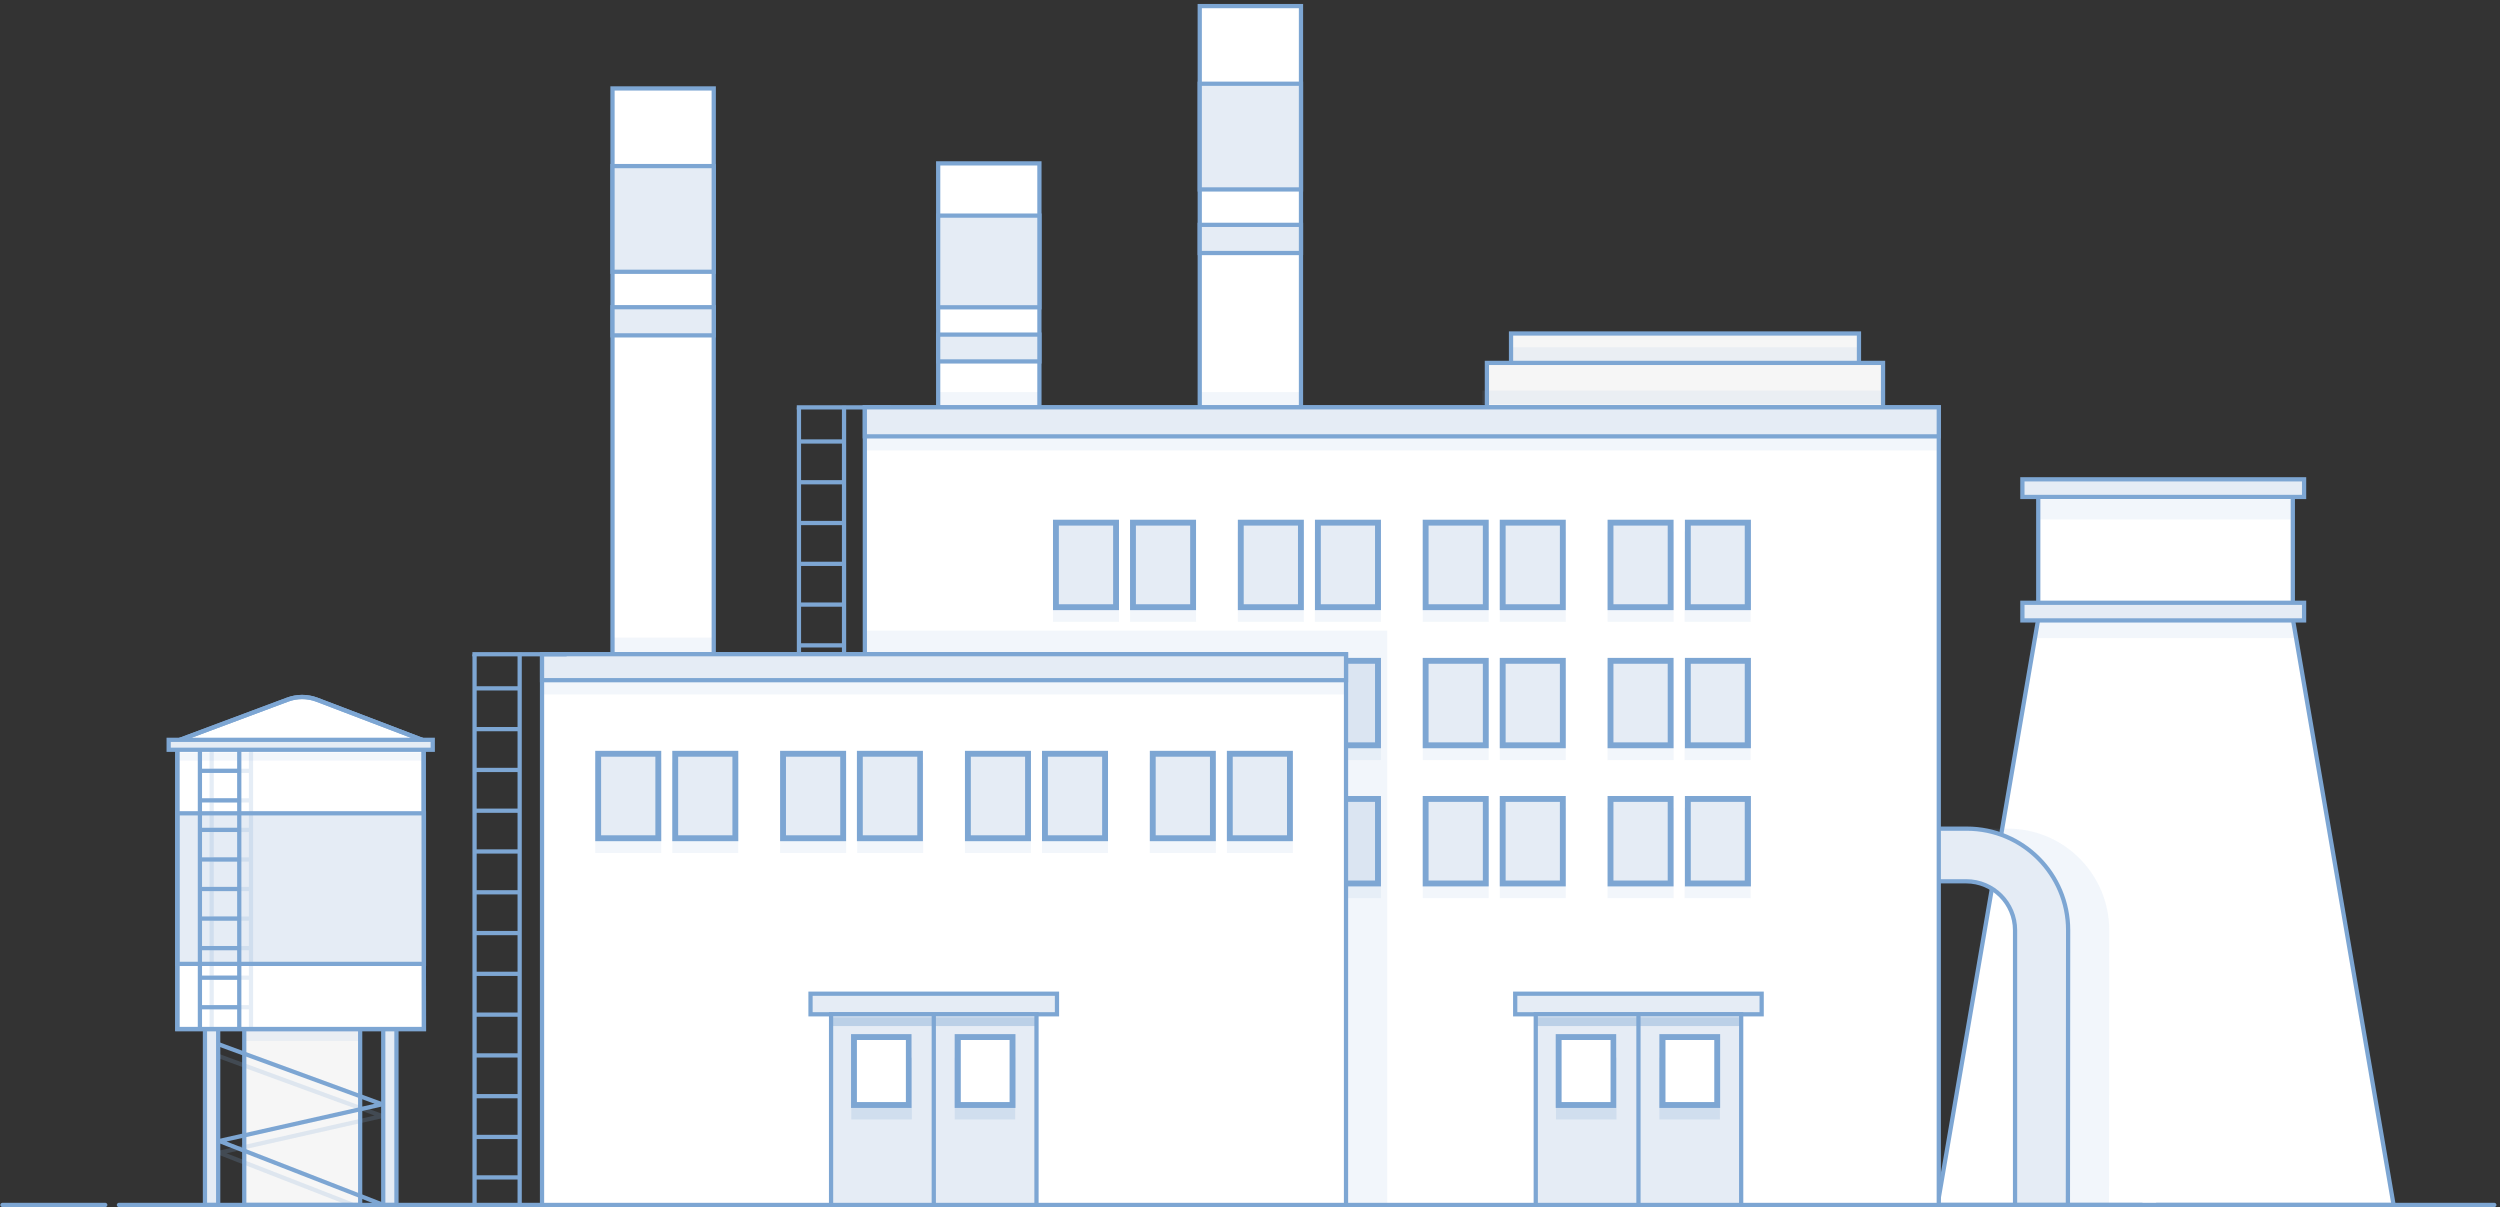 <?xml version="1.0" encoding="UTF-8"?>
<svg width="588px" height="284px" viewBox="0 0 588 284" version="1.1" xmlns="http://www.w3.org/2000/svg" xmlns:xlink="http://www.w3.org/1999/xlink">
    <rect x="0" y="0" width="588" height="284" fill="#333333" stroke="none"/>
    <!-- Generator: sketchtool 49 (51002) - http://www.bohemiancoding.com/sketch -->
    <title>2646F96B-0A81-4310-8FAD-B849EE415D23</title>
    <desc>Created with sketchtool.</desc>
    <defs></defs>
    <g id="Page-3" stroke="none" stroke-width="1" fill="none" fill-rule="evenodd">
        <g id="002" transform="translate(-425, -335)">
            <g id="Asset-42" transform="translate(424.893, 335.739)">
                <g>
                    <polygon id="Shape" stroke="#7DA6D3" fill="#FFFFFF" fill-rule="nonzero" points="563.078 282.662 455.816 282.662 479.503 144.81 539.377 144.81"></polygon>
                    <rect id="Rectangle-path" stroke="#7DA6D3" fill="#FFFFFF" fill-rule="nonzero" x="479.503" y="114.36" width="59.874" height="29.261"></rect>
                    <rect id="Rectangle-path" stroke="#7DA6D3" fill="#E5ECF5" fill-rule="nonzero" x="475.774" y="141.033" width="66.255" height="4.15"></rect>
                    <rect id="Rectangle-path" stroke="#7DA6D3" fill="#E5ECF5" fill-rule="nonzero" x="475.774" y="111.994" width="66.255" height="4.15"></rect>
                    <rect id="Rectangle-path" fill-opacity="0.1" fill="#7DA6D3" fill-rule="nonzero" x="479.503" y="116.836" width="59.874" height="4.593"></rect>
                    <polygon id="Shape" fill-opacity="0.1" fill="#7DA6D3" fill-rule="nonzero" points="478.73 149.334 540.164 149.334 539.418 144.963 479.475 144.963"></polygon>
                    <path d="M496.146,282.662 L483.716,282.662 L483.716,218.025 C483.7,211.684 478.568,206.55 472.238,206.542 L444.38,206.542 L444.38,194.16 L472.362,194.16 C485.52,194.167 496.186,204.845 496.201,218.025 L496.146,282.662 Z" id="Shape" fill-opacity="0.1" fill="#7DA6D3" fill-rule="nonzero"></path>
                    <path d="M486.478,282.662 L474.047,282.662 L474.047,218.025 C474.032,211.684 468.9,206.55 462.57,206.542 L434.711,206.542 L434.711,194.16 L462.694,194.16 C475.852,194.167 486.518,204.845 486.533,218.025 L486.478,282.662 Z" id="Shape" stroke="#7DA6D3" fill="#E5ECF5" fill-rule="nonzero"></path>
                    <rect id="Rectangle-path" stroke="#7DA6D3" fill="#F6F6F6" fill-rule="nonzero" x="57.554" y="239.801" width="27.264" height="42.861"></rect>
                    <polyline id="Shape" stroke-opacity="0.2" stroke="#7DA6D3" points="51.338 247.576 89.984 261.757 51.684 270.39 83.009 282.607"></polyline>
                    <polyline id="Shape" stroke="#7DA6D3" points="51.338 244.809 89.984 258.99 51.684 267.623 90.246 282.662"></polyline>
                    <rect id="Rectangle-path" stroke="#7DA6D3" fill="#E5ECF5" fill-rule="nonzero" x="48.314" y="239.635" width="3.108" height="43.041"></rect>
                    <rect id="Rectangle-path" stroke="#7DA6D3" fill="#E5ECF5" fill-rule="nonzero" x="90.246" y="239.635" width="3.108" height="43.041"></rect>
                    <path d="M99.818,241.295 L41.808,241.295 L41.808,173.504 L67.719,163.82 C69.945,162.982 72.399,162.982 74.625,163.82 L99.749,173.407 L99.818,241.295 Z" id="Shape" stroke="#7DA6D3" fill="#FFFFFF" fill-rule="nonzero"></path>
                    <rect id="Rectangle-path" stroke="#7DA6D3" fill="#FFFFFF" fill-rule="nonzero" x="282.285" y="0.692" width="23.811" height="156.57"></rect>
                    <rect id="Rectangle-path" stroke="#7DA6D3" fill="#E5ECF5" fill-rule="nonzero" x="282.285" y="18.954" width="23.811" height="24.861"></rect>
                    <rect id="Rectangle-path" stroke="#7DA6D3" fill="#E5ECF5" fill-rule="nonzero" x="282.285" y="52.144" width="23.811" height="6.627"></rect>
                    <path d="M0.691,282.662 L24.861,282.662" id="Shape" stroke="#7DA6D3" stroke-linecap="round"></path>
                    <path d="M28.079,282.662 L137.883,282.662" id="Shape" stroke="#7DA6D3" stroke-linecap="round"></path>
                    <path d="M141.336,282.662 L220.753,282.662" id="Shape" stroke="#7DA6D3" stroke-linecap="round"></path>
                    <path d="M225.822,282.662 L352.2,282.662" id="Shape" stroke="#7DA6D3" stroke-linecap="round"></path>
                    <path d="M355.418,282.662 L503.895,282.662" id="Shape" stroke="#7DA6D3" stroke-linecap="round"></path>
                    <path d="M507.348,282.662 L586.765,282.662" id="Shape" stroke="#7DA6D3" stroke-linecap="round"></path>
                    <rect id="Rectangle-path" stroke="#7DA6D3" fill="#F6F6F6" fill-rule="nonzero" x="355.501" y="77.697" width="81.835" height="20.13"></rect>
                    <rect id="Rectangle-path" stroke="#7DA6D3" fill="#F6F6F6" fill-rule="nonzero" x="349.824" y="84.615" width="93.174" height="18.746"></rect>
                    <path d="M198.627,94.714 L198.627,224.597" id="Shape" stroke="#7DA6D3"></path>
                    <path d="M188.02,95.088 L188.02,224.597" id="Shape" stroke="#7DA6D3"></path>
                    <path d="M188.075,103.098 L198.682,103.098" id="Shape" stroke="#7DA6D3"></path>
                    <path d="M188.075,112.686 L198.682,112.686" id="Shape" stroke="#7DA6D3"></path>
                    <path d="M188.075,122.273 L198.682,122.273" id="Shape" stroke="#7DA6D3"></path>
                    <path d="M188.075,131.875 L198.682,131.875" id="Shape" stroke="#7DA6D3"></path>
                    <path d="M188.075,141.462 L198.682,141.462" id="Shape" stroke="#7DA6D3"></path>
                    <path d="M188.075,151.05 L198.682,151.05" id="Shape" stroke="#7DA6D3"></path>
                    <path d="M188.075,160.651 L198.682,160.651" id="Shape" stroke="#7DA6D3"></path>
                    <path d="M188.075,170.239 L198.682,170.239" id="Shape" stroke="#7DA6D3"></path>
                    <path d="M188.075,179.827 L198.682,179.827" id="Shape" stroke="#7DA6D3"></path>
                    <path d="M188.075,189.428 L198.682,189.428" id="Shape" stroke="#7DA6D3"></path>
                    <path d="M188.075,199.016 L198.682,199.016" id="Shape" stroke="#7DA6D3"></path>
                    <path d="M188.075,208.603 L198.682,208.603" id="Shape" stroke="#7DA6D3"></path>
                    <path d="M209.676,95.074 L187.509,95.074" id="Shape" stroke="#7DA6D3"></path>
                    <rect id="Rectangle-path" stroke="#7DA6D3" fill="#FFFFFF" fill-rule="nonzero" x="220.767" y="37.686" width="23.811" height="173.172"></rect>
                    <rect id="Rectangle-path" stroke="#7DA6D3" fill="#E5ECF5" fill-rule="nonzero" x="220.767" y="49.972" width="23.811" height="21.569"></rect>
                    <rect id="Rectangle-path" stroke="#7DA6D3" fill="#E5ECF5" fill-rule="nonzero" x="220.767" y="77.96" width="23.811" height="6.309"></rect>
                    <rect id="Rectangle-path" stroke="#7DA6D3" fill="#FFFFFF" fill-rule="nonzero" x="203.516" y="95.06" width="252.59" height="187.602"></rect>
                    <rect id="Rectangle-path" stroke="#7DA6D3" fill="#E5ECF5" fill-rule="nonzero" x="203.516" y="95.06" width="252.59" height="6.834"></rect>
                    <rect id="Rectangle-path" fill-opacity="0.1" fill="#7DA6D3" fill-rule="nonzero" x="203.516" y="101.977" width="252.59" height="3.224"></rect>
                    <rect id="Rectangle-path" fill-opacity="0.1" fill="#7DA6D3" fill-rule="nonzero" x="348.761" y="91.131" width="93.754" height="3.224"></rect>
                    <rect id="Rectangle-path" fill-opacity="0.1" fill="#7DA6D3" fill-rule="nonzero" x="221.002" y="91.491" width="23.66" height="3.251"></rect>
                    <rect id="Rectangle-path" fill-opacity="0.1" fill="#7DA6D3" fill-rule="nonzero" x="282.81" y="91.491" width="23.66" height="3.251"></rect>
                    <rect id="Rectangle-path" fill-opacity="0.1" fill="#7DA6D3" fill-rule="nonzero" x="355.667" y="80.934" width="81.324" height="3.224"></rect>
                    <g id="Group" opacity="0.1" style="mix-blend-mode: multiply;" transform="translate(247.231, 123.131)" fill="#7DA6D3" fill-rule="nonzero">
                        <rect id="Rectangle-path" x="0.539" y="1.134" width="15.524" height="21.264"></rect>
                        <rect id="Rectangle-path" x="18.66" y="1.134" width="15.524" height="21.264"></rect>
                        <rect id="Rectangle-path" x="44.018" y="1.134" width="15.524" height="21.264"></rect>
                        <rect id="Rectangle-path" x="62.139" y="1.134" width="15.524" height="21.264"></rect>
                        <rect id="Rectangle-path" x="87.498" y="1.134" width="15.524" height="21.264"></rect>
                        <rect id="Rectangle-path" x="105.619" y="1.134" width="15.524" height="21.264"></rect>
                        <rect id="Rectangle-path" x="130.977" y="1.134" width="15.524" height="21.264"></rect>
                        <rect id="Rectangle-path" x="149.098" y="1.134" width="15.524" height="21.264"></rect>
                        <rect id="Rectangle-path" x="130.977" y="33.633" width="15.524" height="21.264"></rect>
                        <rect id="Rectangle-path" x="149.098" y="33.633" width="15.524" height="21.264"></rect>
                        <rect id="Rectangle-path" x="87.498" y="33.633" width="15.524" height="21.264"></rect>
                        <rect id="Rectangle-path" x="105.619" y="33.633" width="15.524" height="21.264"></rect>
                        <rect id="Rectangle-path" x="87.498" y="66.117" width="15.524" height="21.264"></rect>
                        <rect id="Rectangle-path" x="105.619" y="66.117" width="15.524" height="21.264"></rect>
                        <rect id="Rectangle-path" x="62.139" y="33.633" width="15.524" height="21.264"></rect>
                        <rect id="Rectangle-path" x="62.139" y="66.117" width="15.524" height="21.264"></rect>
                        <rect id="Rectangle-path" x="130.977" y="66.117" width="15.524" height="21.264"></rect>
                        <rect id="Rectangle-path" x="149.098" y="66.117" width="15.524" height="21.264"></rect>
                    </g>
                    <rect id="Rectangle-path" fill="#E5ECF5" fill-rule="nonzero" x="248.46" y="122.19" width="14.143" height="19.881"></rect>
                    <path d="M261.912,122.882 L261.912,141.379 L249.15,141.379 L249.15,122.882 L261.912,122.882 Z M263.294,121.499 L247.769,121.499 L247.769,142.763 L263.294,142.763 L263.294,121.499 Z" id="Shape" fill="#7DA6D3" fill-rule="nonzero"></path>
                    <rect id="Rectangle-path" fill="#E5ECF5" fill-rule="nonzero" x="266.581" y="122.19" width="14.143" height="19.881"></rect>
                    <path d="M280.034,122.882 L280.034,141.379 L267.271,141.379 L267.271,122.882 L280.034,122.882 Z M281.415,121.499 L265.89,121.499 L265.89,142.763 L281.415,142.763 L281.415,121.499 Z" id="Shape" fill="#7DA6D3" fill-rule="nonzero"></path>
                    <rect id="Rectangle-path" fill="#E5ECF5" fill-rule="nonzero" x="291.939" y="122.19" width="14.143" height="19.881"></rect>
                    <path d="M305.392,122.882 L305.392,141.379 L292.63,141.379 L292.63,122.882 L305.392,122.882 Z M306.773,121.499 L291.249,121.499 L291.249,142.763 L306.773,142.763 L306.773,121.499 Z" id="Shape" fill="#7DA6D3" fill-rule="nonzero"></path>
                    <rect id="Rectangle-path" fill="#E5ECF5" fill-rule="nonzero" x="310.06" y="122.19" width="14.143" height="19.881"></rect>
                    <path d="M323.513,122.882 L323.513,141.379 L310.765,141.379 L310.765,122.882 L323.527,122.882 L323.513,122.882 Z M324.908,121.499 L309.384,121.499 L309.384,142.763 L324.908,142.763 L324.908,121.499 Z" id="Shape" fill="#7DA6D3" fill-rule="nonzero"></path>
                    <rect id="Rectangle-path" fill="#E5ECF5" fill-rule="nonzero" x="335.419" y="122.19" width="14.143" height="19.881"></rect>
                    <path d="M348.871,122.882 L348.871,141.379 L336.109,141.379 L336.109,122.882 L348.871,122.882 Z M350.253,121.499 L334.728,121.499 L334.728,142.763 L350.253,142.763 L350.253,121.499 Z" id="Shape" fill="#7DA6D3" fill-rule="nonzero"></path>
                    <rect id="Rectangle-path" fill="#E5ECF5" fill-rule="nonzero" x="353.54" y="122.19" width="14.143" height="19.881"></rect>
                    <path d="M366.992,122.882 L366.992,141.379 L354.23,141.379 L354.23,122.882 L366.992,122.882 Z M368.374,121.499 L352.849,121.499 L352.849,142.763 L368.374,142.763 L368.374,121.499 Z" id="Shape" fill="#7DA6D3" fill-rule="nonzero"></path>
                    <rect id="Rectangle-path" fill="#E5ECF5" fill-rule="nonzero" x="378.898" y="122.19" width="14.143" height="19.881"></rect>
                    <path d="M392.351,122.882 L392.351,141.379 L379.589,141.379 L379.589,122.882 L392.351,122.882 Z M393.732,121.499 L378.208,121.499 L378.208,142.763 L393.732,142.763 L393.732,121.499 Z" id="Shape" fill="#7DA6D3" fill-rule="nonzero"></path>
                    <rect id="Rectangle-path" fill="#E5ECF5" fill-rule="nonzero" x="397.019" y="122.19" width="14.143" height="19.881"></rect>
                    <path d="M410.472,122.882 L410.472,141.379 L397.779,141.379 L397.779,122.882 L410.541,122.882 L410.472,122.882 Z M411.922,121.499 L396.398,121.499 L396.398,142.763 L411.922,142.763 L411.922,121.499 Z" id="Shape" fill="#7DA6D3" fill-rule="nonzero"></path>
                    <rect id="Rectangle-path" fill="#E5ECF5" fill-rule="nonzero" x="378.898" y="154.689" width="14.143" height="19.881"></rect>
                    <path d="M392.351,155.38 L392.351,173.864 L379.589,173.864 L379.589,155.38 L392.351,155.38 Z M393.732,153.997 L378.208,153.997 L378.208,175.247 L393.732,175.247 L393.732,153.997 Z" id="Shape" fill="#7DA6D3" fill-rule="nonzero"></path>
                    <rect id="Rectangle-path" fill="#E5ECF5" fill-rule="nonzero" x="397.019" y="154.689" width="14.143" height="19.881"></rect>
                    <path d="M410.472,155.38 L410.472,173.864 L397.779,173.864 L397.779,155.38 L410.541,155.38 L410.472,155.38 Z M411.922,153.997 L396.398,153.997 L396.398,175.247 L411.922,175.247 L411.922,153.997 Z" id="Shape" fill="#7DA6D3" fill-rule="nonzero"></path>
                    <rect id="Rectangle-path" fill="#E5ECF5" fill-rule="nonzero" x="335.419" y="154.689" width="14.143" height="19.881"></rect>
                    <path d="M348.871,155.38 L348.871,173.864 L336.109,173.864 L336.109,155.38 L348.871,155.38 Z M350.253,153.997 L334.728,153.997 L334.728,175.247 L350.253,175.247 L350.253,153.997 Z" id="Shape" fill="#7DA6D3" fill-rule="nonzero"></path>
                    <rect id="Rectangle-path" fill="#E5ECF5" fill-rule="nonzero" x="353.54" y="154.689" width="14.143" height="19.881"></rect>
                    <path d="M366.992,155.38 L366.992,173.864 L354.23,173.864 L354.23,155.38 L366.992,155.38 Z M368.374,153.997 L352.849,153.997 L352.849,175.247 L368.374,175.247 L368.374,153.997 Z" id="Shape" fill="#7DA6D3" fill-rule="nonzero"></path>
                    <rect id="Rectangle-path" fill="#E5ECF5" fill-rule="nonzero" x="335.419" y="187.173" width="14.143" height="19.881"></rect>
                    <path d="M348.871,187.865 L348.871,206.362 L336.109,206.362 L336.109,187.865 L348.871,187.865 Z M350.253,186.481 L334.728,186.481 L334.728,207.746 L350.253,207.746 L350.253,186.481 Z" id="Shape" fill="#7DA6D3" fill-rule="nonzero"></path>
                    <rect id="Rectangle-path" fill="#E5ECF5" fill-rule="nonzero" x="353.54" y="187.173" width="14.143" height="19.881"></rect>
                    <path d="M366.992,187.865 L366.992,206.362 L354.23,206.362 L354.23,187.865 L366.992,187.865 Z M368.374,186.481 L352.849,186.481 L352.849,207.746 L368.374,207.746 L368.374,186.481 Z" id="Shape" fill="#7DA6D3" fill-rule="nonzero"></path>
                    <rect id="Rectangle-path" fill="#E5ECF5" fill-rule="nonzero" x="310.06" y="154.689" width="14.143" height="19.881"></rect>
                    <path d="M323.513,155.38 L323.513,173.864 L310.765,173.864 L310.765,155.38 L323.527,155.38 L323.513,155.38 Z M324.908,153.997 L309.384,153.997 L309.384,175.247 L324.908,175.247 L324.908,153.997 Z" id="Shape" fill="#7DA6D3" fill-rule="nonzero"></path>
                    <rect id="Rectangle-path" fill="#E5ECF5" fill-rule="nonzero" x="310.06" y="187.173" width="14.143" height="19.881"></rect>
                    <path d="M323.513,187.865 L323.513,206.362 L310.765,206.362 L310.765,187.865 L323.527,187.865 L323.513,187.865 Z M324.908,186.481 L309.384,186.481 L309.384,207.746 L324.908,207.746 L324.908,186.481 Z" id="Shape" fill="#7DA6D3" fill-rule="nonzero"></path>
                    <rect id="Rectangle-path" fill="#E5ECF5" fill-rule="nonzero" x="378.898" y="187.173" width="14.143" height="19.881"></rect>
                    <path d="M392.351,187.865 L392.351,206.362 L379.589,206.362 L379.589,187.865 L392.351,187.865 Z M393.732,186.481 L378.208,186.481 L378.208,207.746 L393.732,207.746 L393.732,186.481 Z" id="Shape" fill="#7DA6D3" fill-rule="nonzero"></path>
                    <rect id="Rectangle-path" fill="#E5ECF5" fill-rule="nonzero" x="397.019" y="187.173" width="14.143" height="19.881"></rect>
                    <path d="M410.472,187.865 L410.472,206.362 L397.779,206.362 L397.779,187.865 L410.541,187.865 L410.472,187.865 Z M411.922,186.481 L396.398,186.481 L396.398,207.746 L411.922,207.746 L411.922,186.481 Z" id="Shape" fill="#7DA6D3" fill-rule="nonzero"></path>
                    <rect id="Rectangle-path" stroke="#7DA6D3" fill="#FFFFFF" fill-rule="nonzero" x="144.167" y="20.061" width="23.811" height="160.721"></rect>
                    <rect id="Rectangle-path" stroke="#7DA6D3" fill="#E5ECF5" fill-rule="nonzero" x="144.167" y="38.323" width="23.811" height="24.861"></rect>
                    <rect id="Rectangle-path" stroke="#7DA6D3" fill="#E5ECF5" fill-rule="nonzero" x="144.167" y="71.513" width="23.811" height="6.627"></rect>
                    <rect id="Rectangle-path" fill-opacity="0.1" fill="#7DA6D3" fill-rule="nonzero" x="203.516" y="147.591" width="122.856" height="135.071"></rect>
                    <rect id="Rectangle-path" stroke="#7DA6D3" fill="#FFFFFF" fill-rule="nonzero" x="127.593" y="153.125" width="189.097" height="129.537"></rect>
                    <rect id="Rectangle-path" stroke="#7DA6D3" fill="#E5ECF5" fill-rule="nonzero" x="127.593" y="153.125" width="189.097" height="6.115"></rect>
                    <rect id="Rectangle-path" fill-opacity="0.1" fill="#7DA6D3" fill-rule="nonzero" x="127.593" y="159.614" width="189.097" height="2.988"></rect>
                    <g id="Group" opacity="0.1" style="mix-blend-mode: multiply;" transform="translate(139.499, 178.471)" fill="#7DA6D3" fill-rule="nonzero">
                        <rect id="Rectangle-path" x="0.608" y="0.152" width="15.524" height="21.264"></rect>
                        <rect id="Rectangle-path" x="18.729" y="0.152" width="15.524" height="21.264"></rect>
                        <rect id="Rectangle-path" x="44.087" y="0.152" width="15.524" height="21.264"></rect>
                        <rect id="Rectangle-path" x="62.208" y="0.152" width="15.524" height="21.264"></rect>
                        <rect id="Rectangle-path" x="87.567" y="0.152" width="15.524" height="21.264"></rect>
                        <rect id="Rectangle-path" x="105.688" y="0.152" width="15.524" height="21.264"></rect>
                        <rect id="Rectangle-path" x="131.046" y="0.152" width="15.524" height="21.264"></rect>
                        <rect id="Rectangle-path" x="149.167" y="0.152" width="15.524" height="21.264"></rect>
                    </g>
                    <path d="M111.779,276.187 L122.386,276.187" id="Shape" stroke="#7DA6D3"></path>
                    <path d="M122.331,152.779 L122.331,282.662" id="Shape" stroke="#7DA6D3"></path>
                    <path d="M111.723,153.167 L111.723,282.662" id="Shape" stroke="#7DA6D3"></path>
                    <path d="M111.779,161.163 L122.386,161.163" id="Shape" stroke="#7DA6D3"></path>
                    <path d="M111.779,170.751 L122.386,170.751" id="Shape" stroke="#7DA6D3"></path>
                    <path d="M111.779,180.352 L122.386,180.352" id="Shape" stroke="#7DA6D3"></path>
                    <path d="M111.779,189.94 L122.386,189.94" id="Shape" stroke="#7DA6D3"></path>
                    <path d="M111.779,199.528 L122.386,199.528" id="Shape" stroke="#7DA6D3"></path>
                    <path d="M111.779,209.129 L122.386,209.129" id="Shape" stroke="#7DA6D3"></path>
                    <path d="M111.779,218.717 L122.386,218.717" id="Shape" stroke="#7DA6D3"></path>
                    <path d="M111.779,228.304 L122.386,228.304" id="Shape" stroke="#7DA6D3"></path>
                    <path d="M111.779,237.906 L122.386,237.906" id="Shape" stroke="#7DA6D3"></path>
                    <path d="M111.779,247.493 L122.386,247.493" id="Shape" stroke="#7DA6D3"></path>
                    <path d="M111.779,257.081 L122.386,257.081" id="Shape" stroke="#7DA6D3"></path>
                    <path d="M111.779,266.669 L122.386,266.669" id="Shape" stroke="#7DA6D3"></path>
                    <path d="M133.38,153.139 L111.212,153.139" id="Shape" stroke="#7DA6D3"></path>
                    <rect id="Rectangle-path" stroke="#7DA6D3" fill="#E5ECF5" fill-rule="nonzero" x="41.85" y="190.549" width="57.968" height="35.417"></rect>
                    <g id="Group" opacity="0.2" style="mix-blend-mode: multiply;" transform="translate(48.341, 174.32)" stroke="#7DA6D3">
                        <path d="M1.547,1.024 L1.547,66.864" id="Shape"></path>
                        <path d="M10.801,1.024 L10.801,66.864" id="Shape"></path>
                        <path d="M1.354,6.24 L10.607,6.24" id="Shape"></path>
                        <path d="M1.354,13.185 L10.607,13.185" id="Shape"></path>
                        <path d="M1.354,20.13 L10.607,20.13" id="Shape"></path>
                        <path d="M1.354,27.089 L10.607,27.089" id="Shape"></path>
                        <path d="M1.354,34.034 L10.607,34.034" id="Shape"></path>
                        <path d="M1.354,40.993 L10.607,40.993" id="Shape"></path>
                        <path d="M1.354,47.938 L10.607,47.938" id="Shape"></path>
                        <path d="M1.354,61.842 L10.607,61.842" id="Shape"></path>
                        <path d="M1.354,54.897 L10.607,54.897" id="Shape"></path>
                    </g>
                    <path d="M47.126,175.344 L47.126,241.185" id="Shape" stroke="#7DA6D3"></path>
                    <path d="M56.38,175.344 L56.38,241.185" id="Shape" stroke="#7DA6D3"></path>
                    <path d="M46.932,180.56 L56.186,180.56" id="Shape" stroke="#7DA6D3"></path>
                    <path d="M46.932,187.505 L56.186,187.505" id="Shape" stroke="#7DA6D3"></path>
                    <path d="M46.932,194.45 L56.186,194.45" id="Shape" stroke="#7DA6D3"></path>
                    <path d="M46.932,201.409 L56.186,201.409" id="Shape" stroke="#7DA6D3"></path>
                    <path d="M46.932,208.354 L56.186,208.354" id="Shape" stroke="#7DA6D3"></path>
                    <path d="M46.932,215.313 L56.186,215.313" id="Shape" stroke="#7DA6D3"></path>
                    <path d="M46.932,222.258 L56.186,222.258" id="Shape" stroke="#7DA6D3"></path>
                    <path d="M46.932,236.163 L56.186,236.163" id="Shape" stroke="#7DA6D3"></path>
                    <path d="M46.932,229.217 L56.186,229.217" id="Shape" stroke="#7DA6D3"></path>
                    <rect id="Rectangle-path" fill-opacity="0.1" fill="#7DA6D3" fill-rule="nonzero" x="41.85" y="176.257" width="57.968" height="1.909"></rect>
                    <rect id="Rectangle-path" fill-opacity="0.1" fill="#7DA6D3" fill-rule="nonzero" x="57.208" y="241.683" width="27.389" height="2.421"></rect>
                    <path d="M99.818,241.295 L41.808,241.295 L41.808,173.504 L67.719,163.82 C69.945,162.982 72.399,162.982 74.625,163.82 L99.749,173.407 L99.818,241.295 Z" id="Shape" stroke="#7DA6D3"></path>
                    <rect id="Rectangle-path" fill="#E5ECF5" fill-rule="nonzero" x="140.797" y="176.548" width="14.143" height="19.881"></rect>
                    <path d="M154.25,177.24 L154.25,195.723 L141.488,195.723 L141.488,177.24 L154.25,177.24 Z M155.631,175.856 L140.107,175.856 L140.107,197.107 L155.631,197.107 L155.631,175.856 Z" id="Shape" fill="#7DA6D3" fill-rule="nonzero"></path>
                    <rect id="Rectangle-path" fill="#E5ECF5" fill-rule="nonzero" x="158.918" y="176.548" width="14.143" height="19.881"></rect>
                    <path d="M172.371,177.24 L172.371,195.723 L159.609,195.723 L159.609,177.24 L172.371,177.24 Z M173.752,175.856 L158.228,175.856 L158.228,197.107 L173.752,197.107 L173.752,175.856 Z" id="Shape" fill="#7DA6D3" fill-rule="nonzero"></path>
                    <rect id="Rectangle-path" fill="#E5ECF5" fill-rule="nonzero" x="184.277" y="176.548" width="14.143" height="19.881"></rect>
                    <path d="M197.729,177.24 L197.729,195.723 L184.967,195.723 L184.967,177.24 L197.729,177.24 Z M199.11,175.856 L183.586,175.856 L183.586,197.107 L199.11,197.107 L199.11,175.856 Z" id="Shape" fill="#7DA6D3" fill-rule="nonzero"></path>
                    <rect id="Rectangle-path" fill="#E5ECF5" fill-rule="nonzero" x="202.398" y="176.548" width="14.143" height="19.881"></rect>
                    <path d="M215.85,177.24 L215.85,195.723 L203.033,195.723 L203.033,177.24 L215.795,177.24 L215.85,177.24 Z M217.176,175.856 L201.652,175.856 L201.652,197.107 L217.176,197.107 L217.176,175.856 Z" id="Shape" fill="#7DA6D3" fill-rule="nonzero"></path>
                    <rect id="Rectangle-path" fill="#E5ECF5" fill-rule="nonzero" x="227.756" y="176.548" width="14.143" height="19.881"></rect>
                    <path d="M241.209,177.24 L241.209,195.723 L228.447,195.723 L228.447,177.24 L241.209,177.24 Z M242.59,175.856 L227.065,175.856 L227.065,197.107 L242.59,197.107 L242.59,175.856 Z" id="Shape" fill="#7DA6D3" fill-rule="nonzero"></path>
                    <rect id="Rectangle-path" fill="#E5ECF5" fill-rule="nonzero" x="245.877" y="176.548" width="14.143" height="19.881"></rect>
                    <path d="M259.33,177.24 L259.33,195.723 L246.568,195.723 L246.568,177.24 L259.33,177.24 Z M260.711,175.856 L245.186,175.856 L245.186,197.107 L260.711,197.107 L260.711,175.856 Z" id="Shape" fill="#7DA6D3" fill-rule="nonzero"></path>
                    <rect id="Rectangle-path" fill="#E5ECF5" fill-rule="nonzero" x="271.235" y="176.548" width="14.143" height="19.881"></rect>
                    <path d="M284.688,177.24 L284.688,195.723 L271.926,195.723 L271.926,177.24 L284.688,177.24 Z M286.069,175.856 L270.545,175.856 L270.545,197.107 L286.069,197.107 L286.069,175.856 Z" id="Shape" fill="#7DA6D3" fill-rule="nonzero"></path>
                    <rect id="Rectangle-path" fill="#E5ECF5" fill-rule="nonzero" x="289.356" y="176.548" width="14.143" height="19.881"></rect>
                    <path d="M302.809,177.24 L302.809,195.723 L290.047,195.723 L290.047,177.24 L302.809,177.24 Z M304.19,175.856 L288.666,175.856 L288.666,197.107 L304.19,197.107 L304.19,175.856 Z" id="Shape" fill="#7DA6D3" fill-rule="nonzero"></path>
                    <rect id="Rectangle-path" fill-opacity="0.1" fill="#7DA6D3" fill-rule="nonzero" x="144.181" y="149.224" width="23.66" height="3.694"></rect>
                    <rect id="Rectangle-path" stroke="#7DA6D3" fill="#E5ECF5" fill-rule="nonzero" x="190.74" y="232.981" width="57.968" height="4.842"></rect>
                    <rect id="Rectangle-path" stroke="#7DA6D3" fill="#E5ECF5" fill-rule="nonzero" x="195.575" y="237.809" width="48.314" height="44.853"></rect>
                    <path d="M219.731,237.809 L219.731,282.662" id="Shape" stroke="#7DA6D3" fill="#E5ECF5" fill-rule="nonzero"></path>
                    <rect id="Rectangle-path" fill="#7DA6D3" fill-rule="nonzero" opacity="0.2" x="200.326" y="248.019" width="14.24" height="14.541"></rect>
                    <rect id="Rectangle-path" fill="#7DA6D3" fill-rule="nonzero" opacity="0.2" x="224.648" y="248.019" width="14.24" height="14.541"></rect>
                    <rect id="Rectangle-path" fill="#7DA6D3" fill-rule="nonzero" opacity="0.4" x="195.436" y="238.515" width="48.521" height="2.075"></rect>
                    <rect id="Rectangle-path" fill="#FFFFFF" fill-rule="nonzero" x="201.016" y="243.177" width="12.859" height="15.979"></rect>
                    <path d="M213.171,243.869 L213.171,258.465 L201.652,258.465 L201.652,243.869 L213.116,243.869 L213.171,243.869 Z M214.497,242.485 L200.271,242.485 L200.271,259.848 L214.497,259.848 L214.497,242.485 Z" id="Shape" fill="#7DA6D3" fill-rule="nonzero"></path>
                    <rect id="Rectangle-path" fill="#FFFFFF" fill-rule="nonzero" x="225.339" y="243.177" width="12.859" height="15.979"></rect>
                    <path d="M237.562,243.869 L237.562,258.465 L226.085,258.465 L226.085,243.869 L237.562,243.869 Z M238.944,242.485 L224.648,242.485 L224.648,259.848 L238.944,259.848 L238.944,242.485 Z" id="Shape" fill="#7DA6D3" fill-rule="nonzero"></path>
                    <rect id="Rectangle-path" stroke="#7DA6D3" fill="#E5ECF5" fill-rule="nonzero" x="356.482" y="232.981" width="57.968" height="4.842"></rect>
                    <rect id="Rectangle-path" stroke="#7DA6D3" fill="#E5ECF5" fill-rule="nonzero" x="361.316" y="237.809" width="48.314" height="44.853"></rect>
                    <path d="M385.473,237.809 L385.473,282.662" id="Shape" stroke="#7DA6D3" fill="#E5ECF5" fill-rule="nonzero"></path>
                    <rect id="Rectangle-path" fill="#7DA6D3" fill-rule="nonzero" opacity="0.2" x="366.067" y="248.019" width="14.24" height="14.541"></rect>
                    <rect id="Rectangle-path" fill="#7DA6D3" fill-rule="nonzero" opacity="0.2" x="390.39" y="248.019" width="14.24" height="14.541"></rect>
                    <rect id="Rectangle-path" fill="#7DA6D3" fill-rule="nonzero" opacity="0.4" x="361.178" y="238.515" width="48.521" height="2.075"></rect>
                    <rect id="Rectangle-path" fill="#FFFFFF" fill-rule="nonzero" x="366.758" y="243.177" width="12.859" height="15.979"></rect>
                    <path d="M378.912,243.869 L378.912,258.465 L367.393,258.465 L367.393,243.869 L378.857,243.869 L378.912,243.869 Z M380.238,242.485 L366.012,242.485 L366.012,259.848 L380.238,259.848 L380.238,242.485 Z" id="Shape" fill="#7DA6D3" fill-rule="nonzero"></path>
                    <rect id="Rectangle-path" fill="#FFFFFF" fill-rule="nonzero" x="391.08" y="243.177" width="12.859" height="15.979"></rect>
                    <path d="M403.304,243.869 L403.304,258.465 L391.826,258.465 L391.826,243.869 L403.304,243.869 Z M404.685,242.485 L390.39,242.485 L390.39,259.848 L404.685,259.848 L404.685,242.485 Z" id="Shape" fill="#7DA6D3" fill-rule="nonzero"></path>
                    <rect id="Rectangle-path" stroke="#7DA6D3" fill="#E5ECF5" fill-rule="nonzero" x="39.778" y="173.269" width="62.112" height="2.338"></rect>
                </g>
            </g>
        </g>
    </g>
</svg>